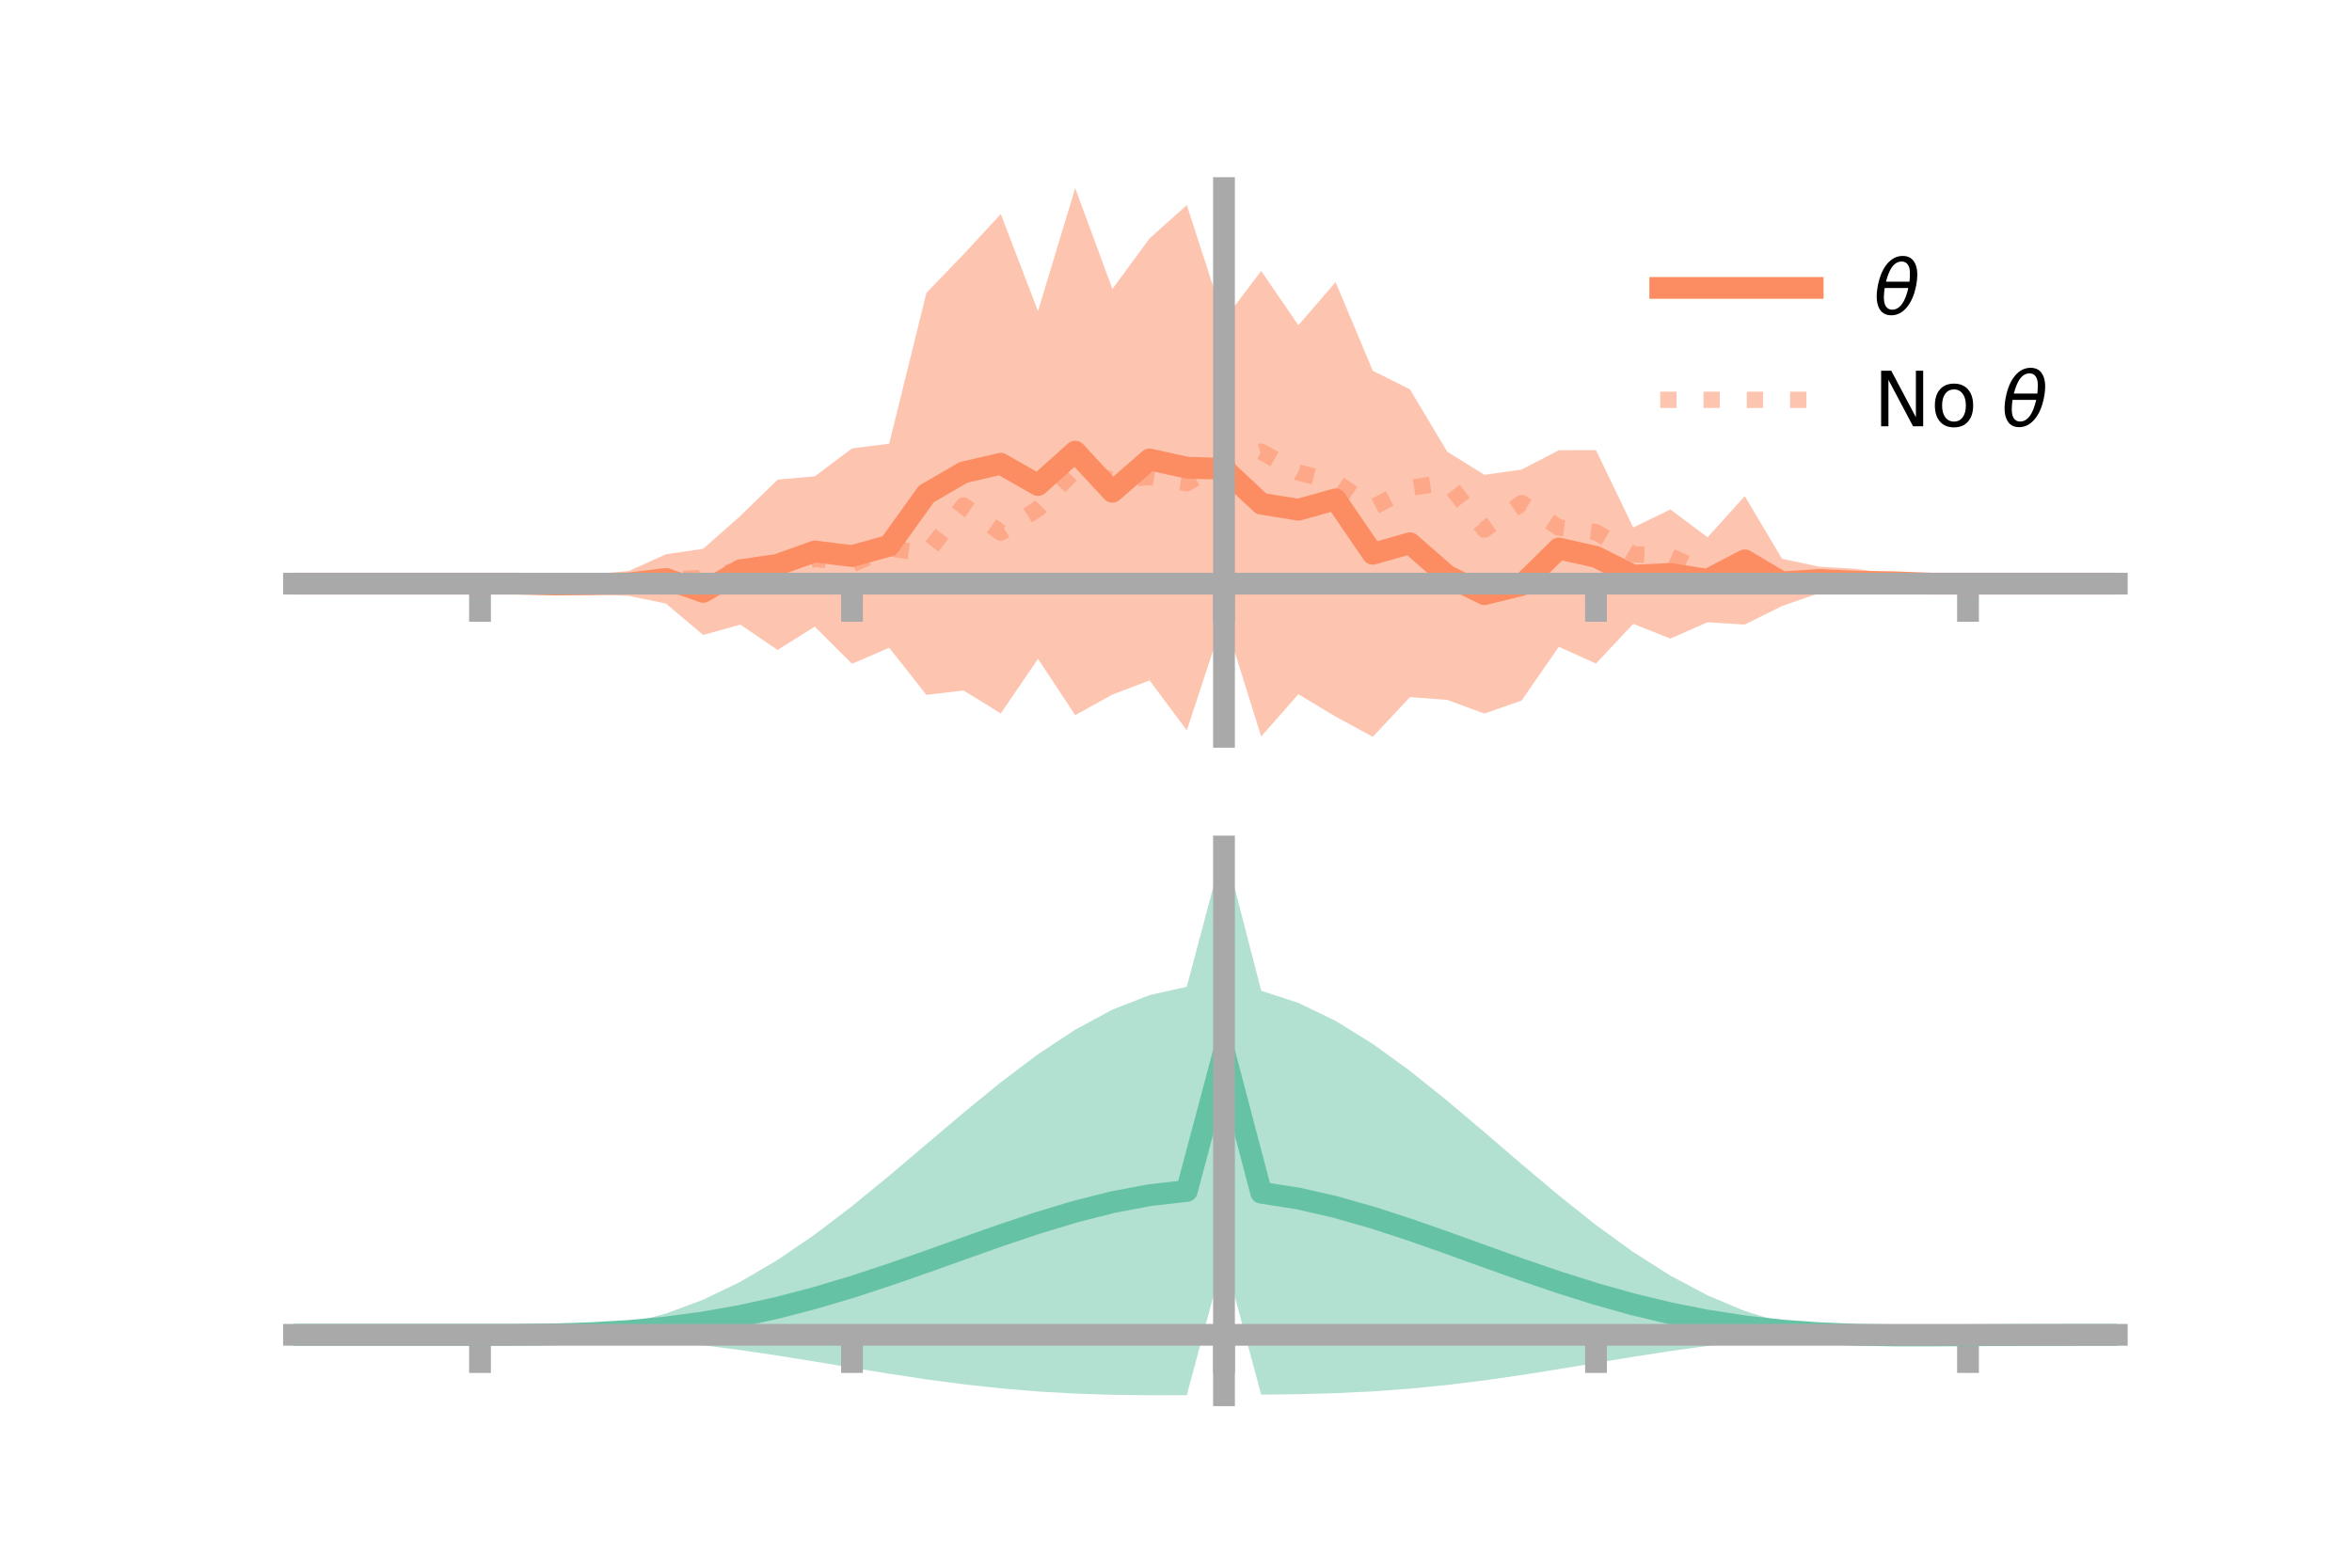<?xml version="1.0" encoding="utf-8" standalone="no"?>
<!DOCTYPE svg PUBLIC "-//W3C//DTD SVG 1.1//EN"
  "http://www.w3.org/Graphics/SVG/1.1/DTD/svg11.dtd">
<!-- Created with matplotlib (https://matplotlib.org/) -->
<svg height="144pt" version="1.1" viewBox="0 0 216 144" width="216pt" xmlns="http://www.w3.org/2000/svg" xmlns:xlink="http://www.w3.org/1999/xlink">
 <defs>
  <style type="text/css">*{stroke-linecap:butt;stroke-linejoin:round;}</style>
 </defs>
 <g id="figure_1">
  <g id="patch_1">
   <path d="M 0 144 
L 216 144 
L 216 0 
L 0 0 
z
" style="fill:none;"/>
  </g>
  <g id="axes_1">
   <g id="patch_2">
    <path d="M 27 67.68 
L 194.4 67.68 
L 194.4 17.28 
L 27 17.28 
z
" style="fill:none;"/>
   </g>
   <g id="PolyCollection_1">
    <path clip-path="url(#pb642057903)" d="M 27 53.611 
L 27 53.611 
L 30.416 53.611 
L 33.833 53.611 
L 37.249 53.611 
L 40.665 53.611 
L 44.082 53.611 
L 47.498 53.611 
L 50.914 53.081 
L 54.331 52.747 
L 57.747 52.452 
L 61.163 50.91 
L 64.58 50.409 
L 67.996 47.386 
L 71.412 44.058 
L 74.829 43.75 
L 78.245 41.189 
L 81.661 40.752 
L 85.078 26.907 
L 88.494 23.355 
L 91.91 19.663 
L 95.327 28.582 
L 98.743 17.28 
L 102.159 26.541 
L 105.576 21.895 
L 108.992 18.834 
L 112.408 29.395 
L 115.824 24.886 
L 119.241 29.873 
L 122.657 25.913 
L 126.073 34.056 
L 129.49 35.767 
L 132.906 41.484 
L 136.322 43.614 
L 139.739 43.131 
L 143.155 41.356 
L 146.571 41.349 
L 149.988 48.45 
L 153.404 46.792 
L 156.82 49.353 
L 160.237 45.568 
L 163.653 51.327 
L 167.069 52.054 
L 170.486 52.255 
L 173.902 52.753 
L 177.318 53.611 
L 180.735 53.611 
L 184.151 53.611 
L 187.567 53.611 
L 190.984 53.611 
L 194.4 53.611 
L 194.4 53.611 
L 194.4 53.611 
L 190.984 53.611 
L 187.567 53.611 
L 184.151 53.611 
L 180.735 53.611 
L 177.318 53.611 
L 173.902 54.215 
L 170.486 54.605 
L 167.069 54.484 
L 163.653 55.667 
L 160.237 57.37 
L 156.82 57.159 
L 153.404 58.654 
L 149.988 57.303 
L 146.571 60.952 
L 143.155 59.41 
L 139.739 64.346 
L 136.322 65.545 
L 132.906 64.288 
L 129.49 64.031 
L 126.073 67.68 
L 122.657 65.822 
L 119.241 63.768 
L 115.824 67.649 
L 112.408 56.736 
L 108.992 67.085 
L 105.576 62.506 
L 102.159 63.8 
L 98.743 65.689 
L 95.327 60.52 
L 91.91 65.535 
L 88.494 63.423 
L 85.078 63.83 
L 81.661 59.497 
L 78.245 60.972 
L 74.829 57.558 
L 71.412 59.702 
L 67.996 57.376 
L 64.58 58.324 
L 61.163 55.443 
L 57.747 54.735 
L 54.331 54.585 
L 50.914 54.299 
L 47.498 53.611 
L 44.082 53.611 
L 40.665 53.611 
L 37.249 53.611 
L 33.833 53.611 
L 30.416 53.611 
L 27 53.611 
z
" style="fill:#fc8d62;fill-opacity:0.5;"/>
   </g>
   <g id="matplotlib.axis_1">
    <g id="xtick_1">
     <g id="line2d_1">
      <defs>
       <path d="M 0 0 
L 0 3.5 
" id="md0a8b3c3a0" style="stroke:#a9a9a9;stroke-width:2;"/>
      </defs>
      <g>
       <use style="fill:#a9a9a9;stroke:#a9a9a9;stroke-width:2;" x="44.082" xlink:href="#md0a8b3c3a0" y="53.611"/>
      </g>
     </g>
    </g>
    <g id="xtick_2">
     <g id="line2d_2">
      <g>
       <use style="fill:#a9a9a9;stroke:#a9a9a9;stroke-width:2;" x="78.245" xlink:href="#md0a8b3c3a0" y="53.611"/>
      </g>
     </g>
    </g>
    <g id="xtick_3">
     <g id="line2d_3">
      <g>
       <use style="fill:#a9a9a9;stroke:#a9a9a9;stroke-width:2;" x="112.408" xlink:href="#md0a8b3c3a0" y="53.611"/>
      </g>
     </g>
    </g>
    <g id="xtick_4">
     <g id="line2d_4">
      <g>
       <use style="fill:#a9a9a9;stroke:#a9a9a9;stroke-width:2;" x="146.571" xlink:href="#md0a8b3c3a0" y="53.611"/>
      </g>
     </g>
    </g>
    <g id="xtick_5">
     <g id="line2d_5">
      <g>
       <use style="fill:#a9a9a9;stroke:#a9a9a9;stroke-width:2;" x="180.735" xlink:href="#md0a8b3c3a0" y="53.611"/>
      </g>
     </g>
    </g>
   </g>
   <g id="matplotlib.axis_2"/>
   <g id="line2d_6">
    <path clip-path="url(#pb642057903)" d="M 27 53.611 
L 30.416 53.611 
L 33.833 53.611 
L 37.249 53.611 
L 40.665 53.611 
L 44.082 53.611 
L 47.498 53.611 
L 50.914 53.69 
L 54.331 53.666 
L 57.747 53.593 
L 61.163 53.177 
L 64.58 54.366 
L 67.996 52.381 
L 71.412 51.88 
L 74.829 50.654 
L 78.245 51.081 
L 81.661 50.125 
L 85.078 45.368 
L 88.494 43.389 
L 91.91 42.599 
L 95.327 44.551 
L 98.743 41.485 
L 102.159 45.17 
L 105.576 42.2 
L 108.992 42.959 
L 112.408 43.065 
L 115.824 46.268 
L 119.241 46.82 
L 122.657 45.868 
L 126.073 50.868 
L 129.49 49.899 
L 132.906 52.886 
L 136.322 54.58 
L 139.739 53.739 
L 143.155 50.383 
L 146.571 51.151 
L 149.988 52.876 
L 153.404 52.723 
L 156.82 53.256 
L 160.237 51.469 
L 163.653 53.497 
L 167.069 53.269 
L 170.486 53.43 
L 173.902 53.484 
L 177.318 53.611 
L 180.735 53.611 
L 184.151 53.611 
L 187.567 53.611 
L 190.984 53.611 
L 194.4 53.611 
" style="fill:none;stroke:#fc8d62;stroke-linecap:square;stroke-width:2;"/>
   </g>
   <g id="line2d_7">
    <path clip-path="url(#pb642057903)" d="M 27 53.611 
L 30.416 53.611 
L 33.833 53.611 
L 37.249 53.611 
L 40.665 53.611 
L 44.082 53.611 
L 47.498 53.621 
L 50.914 53.566 
L 54.331 53.614 
L 57.747 53.436 
L 61.163 53.267 
L 64.58 53.087 
L 67.996 52.342 
L 71.412 52.532 
L 74.829 51.297 
L 78.245 51.836 
L 81.661 50.35 
L 85.078 50.876 
L 88.494 46.431 
L 91.91 48.926 
L 95.327 46.738 
L 98.743 43.185 
L 102.159 44.066 
L 105.576 43.816 
L 108.992 44.387 
L 112.408 42.457 
L 115.824 41.485 
L 119.241 43.4 
L 122.657 44.272 
L 126.073 46.594 
L 129.49 44.823 
L 132.906 44.284 
L 136.322 48.647 
L 139.739 46.21 
L 143.155 48.46 
L 146.571 48.881 
L 149.988 50.902 
L 153.404 51.105 
L 156.82 52.644 
L 160.237 52.829 
L 163.653 53.137 
L 167.069 53.392 
L 170.486 53.432 
L 173.902 53.604 
L 177.318 53.564 
L 180.735 53.611 
L 184.151 53.611 
L 187.567 53.611 
L 190.984 53.611 
L 194.4 53.611 
" style="fill:none;stroke:#fc8d62;stroke-dasharray:1.5,2.475;stroke-dashoffset:0;stroke-opacity:0.5;stroke-width:1.5;"/>
   </g>
   <g id="patch_3">
    <path d="M 112.408 67.68 
L 112.408 17.28 
" style="fill:none;stroke:#a9a9a9;stroke-linecap:square;stroke-linejoin:miter;stroke-width:2;"/>
   </g>
   <g id="patch_4">
    <path d="M 194.4 67.68 
L 194.4 17.28 
" style="fill:none;"/>
   </g>
   <g id="patch_5">
    <path d="M 27 53.611 
L 194.4 53.611 
" style="fill:none;stroke:#a9a9a9;stroke-linecap:square;stroke-linejoin:miter;stroke-width:2;"/>
   </g>
   <g id="patch_6">
    <path d="M 27 17.28 
L 194.4 17.28 
" style="fill:none;"/>
   </g>
   <g id="legend_1">
    <g id="line2d_8">
     <path d="M 152.47 26.449 
L 166.47 26.449 
" style="fill:none;stroke:#fc8d62;stroke-linecap:square;stroke-width:2;"/>
    </g>
    <g id="line2d_9"/>
    <g id="text_1">
     <!-- $\theta$ -->
     <g transform="translate(172.07 28.899)scale(0.07 -0.07)">
      <defs>
       <path d="M 45.516 34.672 
L 14.453 34.672 
Q 12.359 20.062 14.5 13.875 
Q 17.188 6.25 24.469 6.25 
Q 31.781 6.25 37.359 13.922 
Q 42.234 20.656 45.516 34.672 
z
M 47.016 42.969 
Q 48.344 56.844 46.625 61.719 
Q 43.953 69.438 36.766 69.438 
Q 29.297 69.438 23.828 61.812 
Q 19.531 55.672 16.156 42.969 
z
M 38.188 76.766 
Q 49.906 76.766 54.594 66.406 
Q 59.281 56.109 55.719 37.844 
Q 52.203 19.625 43.453 9.281 
Q 34.766 -1.125 23.047 -1.125 
Q 11.281 -1.125 6.641 9.281 
Q 2 19.625 5.516 37.844 
Q 9.078 56.109 17.719 66.406 
Q 26.422 76.766 38.188 76.766 
z
" id="DejaVuSans-Oblique-952"/>
      </defs>
      <use transform="translate(0 0.234)" xlink:href="#DejaVuSans-Oblique-952"/>
     </g>
    </g>
    <g id="line2d_10">
     <path d="M 152.47 36.724 
L 166.47 36.724 
" style="fill:none;stroke:#fc8d62;stroke-dasharray:1.5,2.475;stroke-dashoffset:0;stroke-opacity:0.5;stroke-width:1.5;"/>
    </g>
    <g id="line2d_11"/>
    <g id="text_2">
     <!-- No $\theta$ -->
     <g transform="translate(172.07 39.174)scale(0.07 -0.07)">
      <defs>
       <path d="M 9.812 72.906 
L 23.094 72.906 
L 55.422 11.922 
L 55.422 72.906 
L 64.984 72.906 
L 64.984 0 
L 51.703 0 
L 19.391 60.984 
L 19.391 0 
L 9.812 0 
z
" id="DejaVuSans-78"/>
       <path d="M 30.609 48.391 
Q 23.391 48.391 19.188 42.75 
Q 14.984 37.109 14.984 27.297 
Q 14.984 17.484 19.156 11.844 
Q 23.344 6.203 30.609 6.203 
Q 37.797 6.203 41.984 11.859 
Q 46.188 17.531 46.188 27.297 
Q 46.188 37.016 41.984 42.703 
Q 37.797 48.391 30.609 48.391 
z
M 30.609 56 
Q 42.328 56 49.016 48.375 
Q 55.719 40.766 55.719 27.297 
Q 55.719 13.875 49.016 6.219 
Q 42.328 -1.422 30.609 -1.422 
Q 18.844 -1.422 12.172 6.219 
Q 5.516 13.875 5.516 27.297 
Q 5.516 40.766 12.172 48.375 
Q 18.844 56 30.609 56 
z
" id="DejaVuSans-111"/>
       <path id="DejaVuSans-32"/>
      </defs>
      <use transform="translate(0 0.234)" xlink:href="#DejaVuSans-78"/>
      <use transform="translate(74.805 0.234)" xlink:href="#DejaVuSans-111"/>
      <use transform="translate(135.986 0.234)" xlink:href="#DejaVuSans-32"/>
      <use transform="translate(167.773 0.234)" xlink:href="#DejaVuSans-Oblique-952"/>
     </g>
    </g>
   </g>
  </g>
  <g id="axes_2">
   <g id="patch_7">
    <path d="M 27 128.16 
L 194.4 128.16 
L 194.4 77.76 
L 27 77.76 
z
" style="fill:none;"/>
   </g>
   <g id="PolyCollection_2">
    <path clip-path="url(#pd63bf64c59)" d="M 27 122.616 
L 27 122.61 
L 30.416 122.611 
L 33.833 122.612 
L 37.249 122.612 
L 40.665 122.612 
L 44.082 122.612 
L 47.498 122.593 
L 50.914 122.47 
L 54.331 122.154 
L 57.747 121.567 
L 61.163 120.656 
L 64.58 119.383 
L 67.996 117.737 
L 71.412 115.73 
L 74.829 113.396 
L 78.245 110.793 
L 81.661 107.997 
L 85.078 105.101 
L 88.494 102.204 
L 91.91 99.414 
L 95.327 96.838 
L 98.743 94.582 
L 102.159 92.741 
L 105.576 91.403 
L 108.992 90.639 
L 112.408 77.76 
L 115.824 91.006 
L 119.241 92.121 
L 122.657 93.776 
L 126.073 95.891 
L 129.49 98.369 
L 132.906 101.107 
L 136.322 103.998 
L 139.739 106.933 
L 143.155 109.808 
L 146.571 112.526 
L 149.988 115.004 
L 153.404 117.173 
L 156.82 118.987 
L 160.237 120.423 
L 163.653 121.48 
L 167.069 122.176 
L 170.486 122.492 
L 173.902 122.513 
L 177.318 122.525 
L 180.735 122.551 
L 184.151 122.574 
L 187.567 122.59 
L 190.984 122.6 
L 194.4 122.606 
L 194.4 122.622 
L 194.4 122.622 
L 190.984 122.634 
L 187.567 122.656 
L 184.151 122.693 
L 180.735 122.748 
L 177.318 122.814 
L 173.902 122.818 
L 170.486 122.722 
L 167.069 122.754 
L 163.653 122.947 
L 160.237 123.244 
L 156.82 123.633 
L 153.404 124.101 
L 149.988 124.63 
L 146.571 125.192 
L 143.155 125.759 
L 139.739 126.302 
L 136.322 126.795 
L 132.906 127.217 
L 129.49 127.555 
L 126.073 127.806 
L 122.657 127.971 
L 119.241 128.064 
L 115.824 128.106 
L 112.408 115.388 
L 108.992 128.153 
L 105.576 128.16 
L 102.159 128.119 
L 98.743 128.009 
L 95.327 127.814 
L 91.91 127.528 
L 88.494 127.154 
L 85.078 126.701 
L 81.661 126.185 
L 78.245 125.631 
L 74.829 125.065 
L 71.412 124.516 
L 67.996 124.01 
L 64.58 123.57 
L 61.163 123.211 
L 57.747 122.942 
L 54.331 122.761 
L 50.914 122.659 
L 47.498 122.618 
L 44.082 122.612 
L 40.665 122.612 
L 37.249 122.612 
L 33.833 122.612 
L 30.416 122.613 
L 27 122.616 
z
" style="fill:#66c2a5;fill-opacity:0.5;"/>
   </g>
   <g id="matplotlib.axis_3">
    <g id="xtick_6">
     <g id="line2d_12">
      <g>
       <use style="fill:#a9a9a9;stroke:#a9a9a9;stroke-width:2;" x="44.082" xlink:href="#md0a8b3c3a0" y="122.612"/>
      </g>
     </g>
    </g>
    <g id="xtick_7">
     <g id="line2d_13">
      <g>
       <use style="fill:#a9a9a9;stroke:#a9a9a9;stroke-width:2;" x="78.245" xlink:href="#md0a8b3c3a0" y="122.612"/>
      </g>
     </g>
    </g>
    <g id="xtick_8">
     <g id="line2d_14">
      <g>
       <use style="fill:#a9a9a9;stroke:#a9a9a9;stroke-width:2;" x="112.408" xlink:href="#md0a8b3c3a0" y="122.612"/>
      </g>
     </g>
    </g>
    <g id="xtick_9">
     <g id="line2d_15">
      <g>
       <use style="fill:#a9a9a9;stroke:#a9a9a9;stroke-width:2;" x="146.571" xlink:href="#md0a8b3c3a0" y="122.612"/>
      </g>
     </g>
    </g>
    <g id="xtick_10">
     <g id="line2d_16">
      <g>
       <use style="fill:#a9a9a9;stroke:#a9a9a9;stroke-width:2;" x="180.735" xlink:href="#md0a8b3c3a0" y="122.612"/>
      </g>
     </g>
    </g>
   </g>
   <g id="matplotlib.axis_4"/>
   <g id="line2d_17">
    <path clip-path="url(#pd63bf64c59)" d="M 27 122.613 
L 30.416 122.612 
L 33.833 122.612 
L 37.249 122.612 
L 40.665 122.612 
L 44.082 122.612 
L 47.498 122.606 
L 50.914 122.565 
L 54.331 122.457 
L 57.747 122.255 
L 61.163 121.934 
L 64.58 121.477 
L 67.996 120.874 
L 71.412 120.123 
L 74.829 119.23 
L 78.245 118.212 
L 81.661 117.091 
L 85.078 115.901 
L 88.494 114.679 
L 91.91 113.471 
L 95.327 112.326 
L 98.743 111.295 
L 102.159 110.43 
L 105.576 109.782 
L 108.992 109.396 
L 112.408 96.574 
L 115.824 109.556 
L 119.241 110.092 
L 122.657 110.874 
L 126.073 111.848 
L 129.49 112.962 
L 132.906 114.162 
L 136.322 115.396 
L 139.739 116.617 
L 143.155 117.783 
L 146.571 118.859 
L 149.988 119.817 
L 153.404 120.637 
L 156.82 121.31 
L 160.237 121.833 
L 163.653 122.214 
L 167.069 122.465 
L 170.486 122.607 
L 173.902 122.665 
L 177.318 122.669 
L 180.735 122.65 
L 184.151 122.633 
L 187.567 122.623 
L 190.984 122.617 
L 194.4 122.614 
" style="fill:none;stroke:#66c2a5;stroke-linecap:square;stroke-width:2;"/>
   </g>
   <g id="patch_8">
    <path d="M 112.408 128.16 
L 112.408 77.76 
" style="fill:none;stroke:#a9a9a9;stroke-linecap:square;stroke-linejoin:miter;stroke-width:2;"/>
   </g>
   <g id="patch_9">
    <path d="M 194.4 128.16 
L 194.4 77.76 
" style="fill:none;"/>
   </g>
   <g id="patch_10">
    <path d="M 27 122.612 
L 194.4 122.612 
" style="fill:none;stroke:#a9a9a9;stroke-linecap:square;stroke-linejoin:miter;stroke-width:2;"/>
   </g>
   <g id="patch_11">
    <path d="M 27 77.76 
L 194.4 77.76 
" style="fill:none;"/>
   </g>
  </g>
 </g>
 <defs>
  <clipPath id="pb642057903">
   <rect height="50.4" width="167.4" x="27" y="17.28"/>
  </clipPath>
  <clipPath id="pd63bf64c59">
   <rect height="50.4" width="167.4" x="27" y="77.76"/>
  </clipPath>
 </defs>
</svg>
